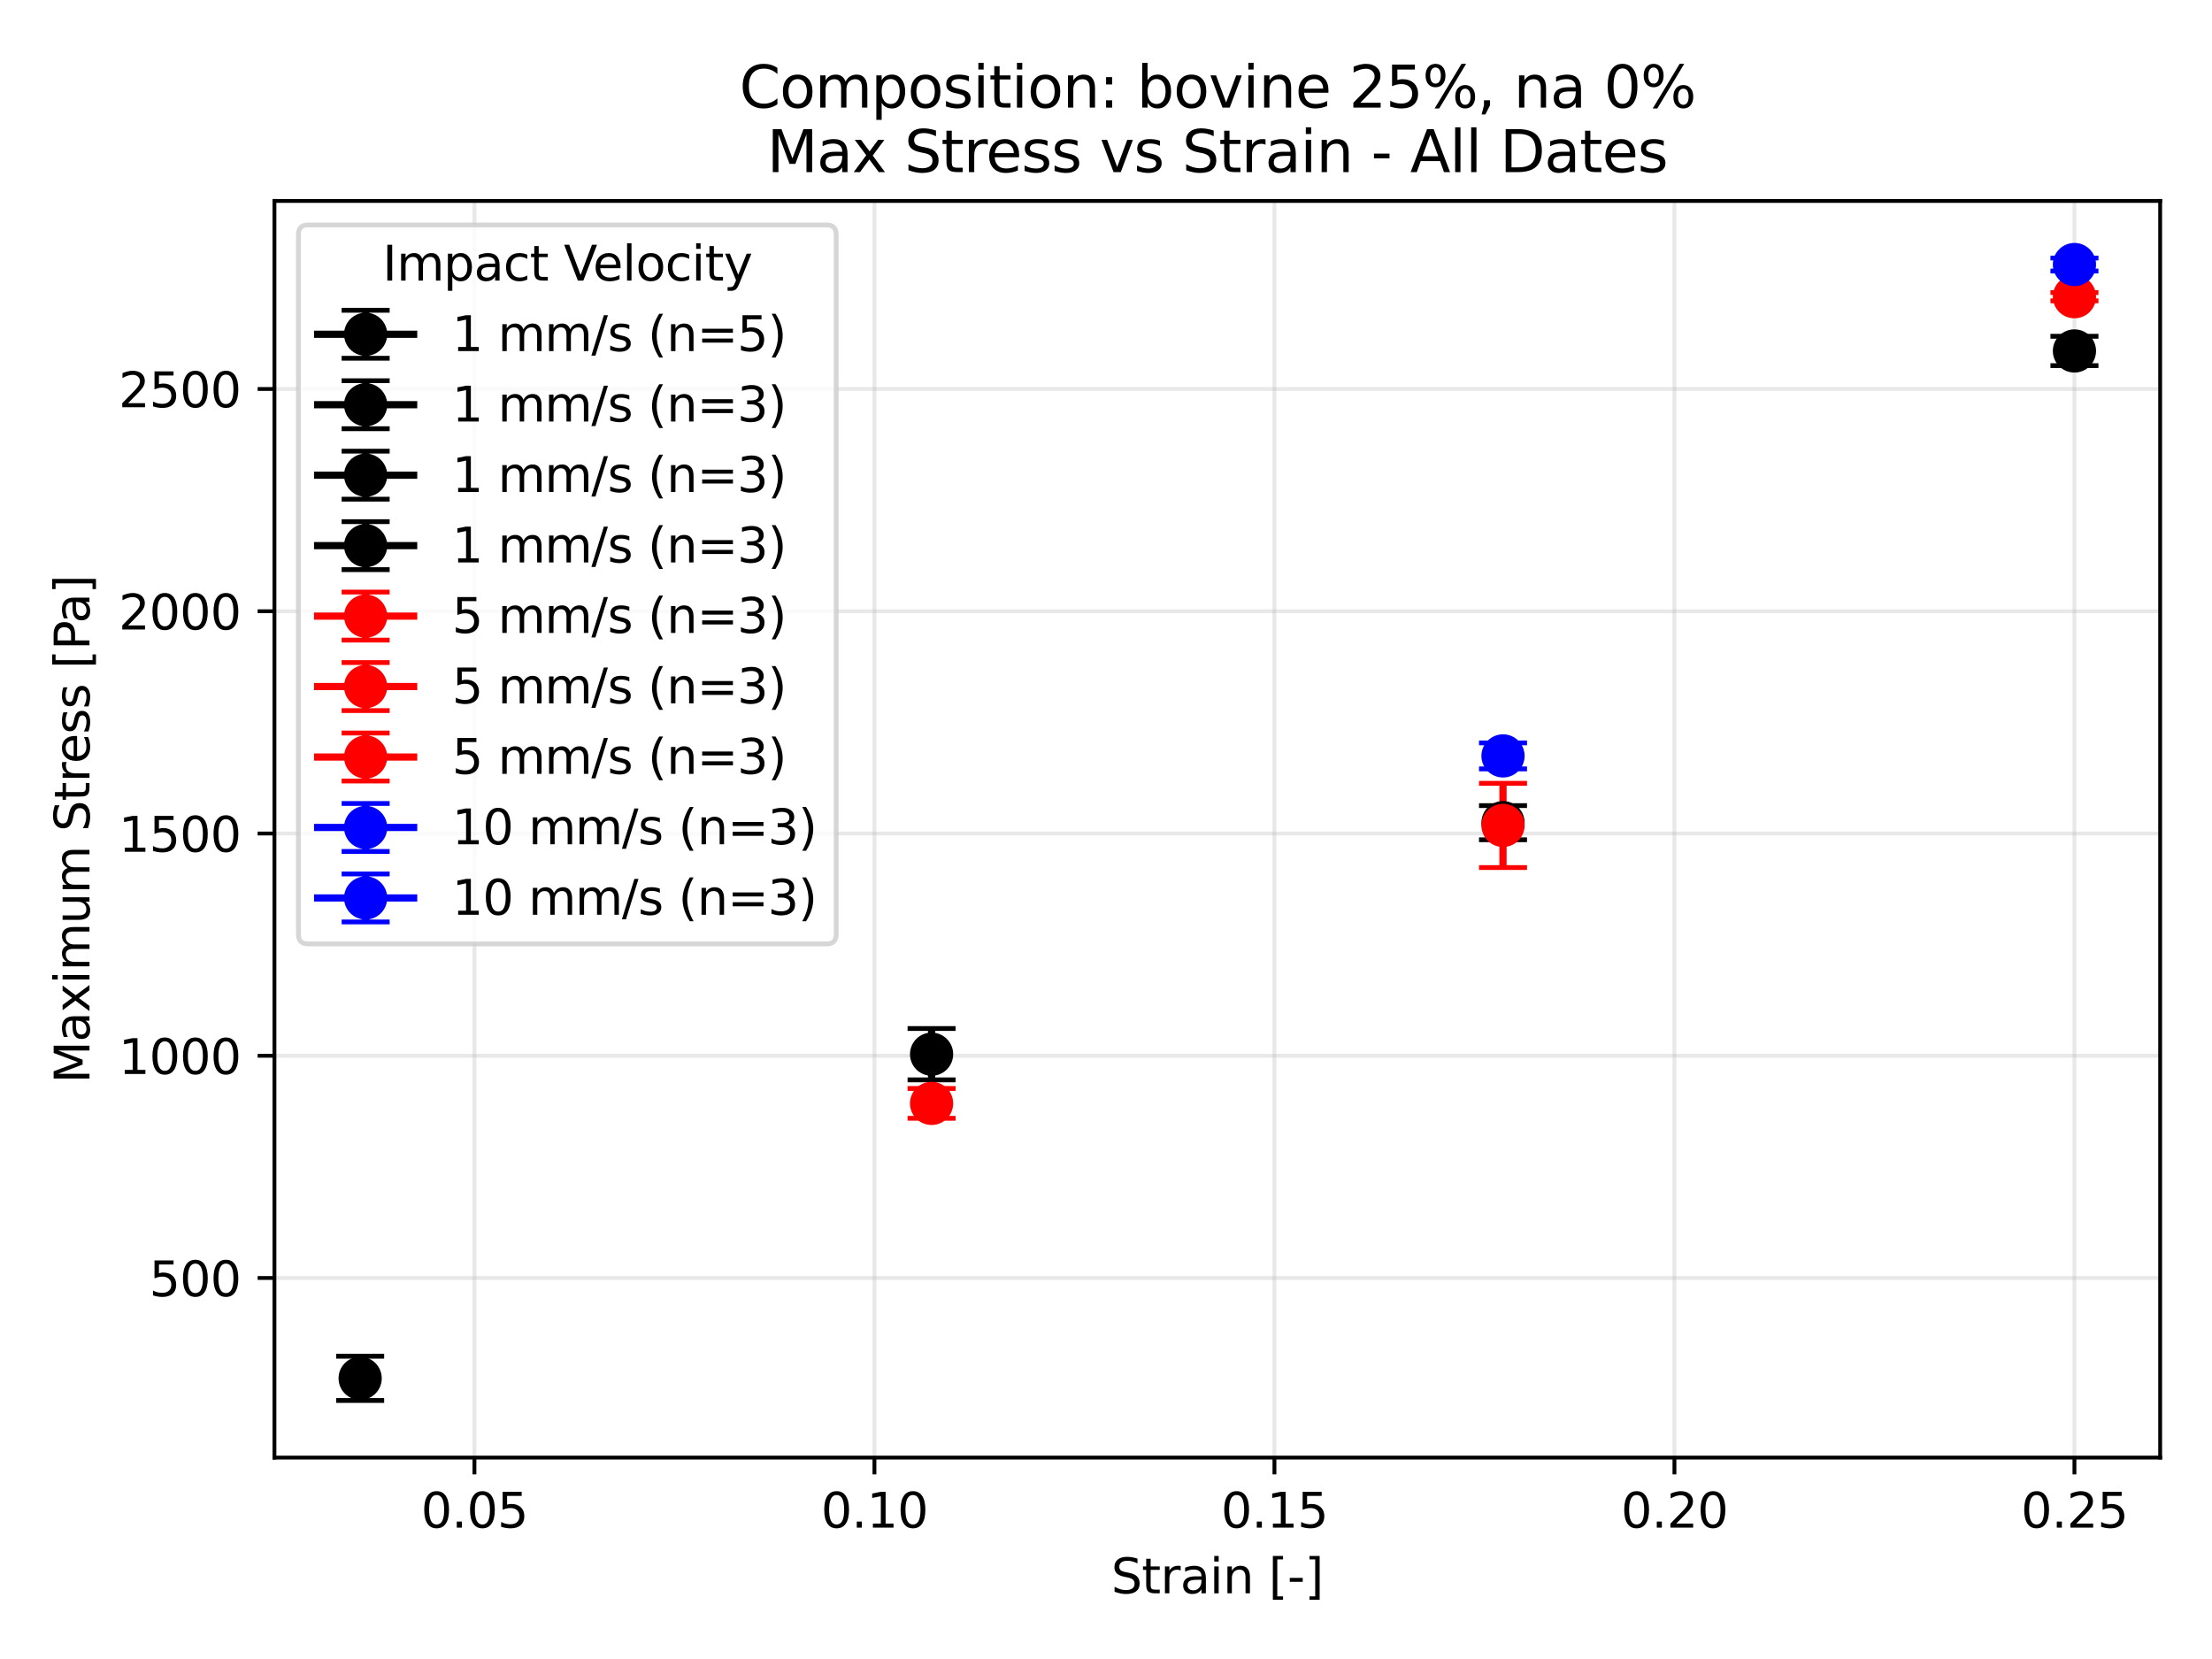 <?xml version="1.0" encoding="utf-8" standalone="no"?>
<!DOCTYPE svg PUBLIC "-//W3C//DTD SVG 1.1//EN"
  "http://www.w3.org/Graphics/SVG/1.1/DTD/svg11.dtd">
<svg xmlns:xlink="http://www.w3.org/1999/xlink" width="460.8pt" height="345.6pt" viewBox="0 0 460.8 345.6" xmlns="http://www.w3.org/2000/svg" version="1.1">
 <defs>
  <style type="text/css">*{stroke-linejoin: round; stroke-linecap: butt}</style>
 </defs>
 <g id="figure_1">
  <g id="patch_1">
   <path d="M 0 345.6 
L 460.8 345.6 
L 460.8 0 
L 0 0 
z
" style="fill: #ffffff"/>
  </g>
  <g id="axes_1">
   <g id="patch_2">
    <path d="M 57.17 303.64 
L 450 303.64 
L 450 41.856 
L 57.17 41.856 
z
" style="fill: #ffffff"/>
   </g>
   <g id="matplotlib.axis_1">
    <g id="xtick_1">
     <g id="line2d_1">
      <path d="M 98.834 303.64 
L 98.834 41.856 
" clip-path="url(#pc9c2a50f8c)" style="fill: none; stroke: #b0b0b0; stroke-opacity: 0.3; stroke-width: 0.8; stroke-linecap: square"/>
     </g>
     <g id="line2d_2">
      <defs>
       <path id="mbc9c4d88e4" d="M 0 0 
L 0 3.5 
" style="stroke: #000000; stroke-width: 0.8"/>
      </defs>
      <g>
       <use xlink:href="#mbc9c4d88e4" x="98.834" y="303.64" style="stroke: #000000; stroke-width: 0.8"/>
      </g>
     </g>
     <g id="text_1">
      <!-- 0.05 -->
      <g transform="translate(87.701 318.238) scale(0.1 -0.1)">
       <defs>
        <path id="DejaVuSans-30" d="M 2034 4250 
Q 1547 4250 1301 3770 
Q 1056 3291 1056 2328 
Q 1056 1369 1301 889 
Q 1547 409 2034 409 
Q 2525 409 2770 889 
Q 3016 1369 3016 2328 
Q 3016 3291 2770 3770 
Q 2525 4250 2034 4250 
z
M 2034 4750 
Q 2819 4750 3233 4129 
Q 3647 3509 3647 2328 
Q 3647 1150 3233 529 
Q 2819 -91 2034 -91 
Q 1250 -91 836 529 
Q 422 1150 422 2328 
Q 422 3509 836 4129 
Q 1250 4750 2034 4750 
z
" transform="scale(0.016)"/>
        <path id="DejaVuSans-2e" d="M 684 794 
L 1344 794 
L 1344 0 
L 684 0 
L 684 794 
z
" transform="scale(0.016)"/>
        <path id="DejaVuSans-35" d="M 691 4666 
L 3169 4666 
L 3169 4134 
L 1269 4134 
L 1269 2991 
Q 1406 3038 1543 3061 
Q 1681 3084 1819 3084 
Q 2600 3084 3056 2656 
Q 3513 2228 3513 1497 
Q 3513 744 3044 326 
Q 2575 -91 1722 -91 
Q 1428 -91 1123 -41 
Q 819 9 494 109 
L 494 744 
Q 775 591 1075 516 
Q 1375 441 1709 441 
Q 2250 441 2565 725 
Q 2881 1009 2881 1497 
Q 2881 1984 2565 2268 
Q 2250 2553 1709 2553 
Q 1456 2553 1204 2497 
Q 953 2441 691 2322 
L 691 4666 
z
" transform="scale(0.016)"/>
       </defs>
       <use xlink:href="#DejaVuSans-30"/>
       <use xlink:href="#DejaVuSans-2e" transform="translate(63.623 0)"/>
       <use xlink:href="#DejaVuSans-30" transform="translate(95.41 0)"/>
       <use xlink:href="#DejaVuSans-35" transform="translate(159.033 0)"/>
      </g>
     </g>
    </g>
    <g id="xtick_2">
     <g id="line2d_3">
      <path d="M 182.161 303.64 
L 182.161 41.856 
" clip-path="url(#pc9c2a50f8c)" style="fill: none; stroke: #b0b0b0; stroke-opacity: 0.3; stroke-width: 0.8; stroke-linecap: square"/>
     </g>
     <g id="line2d_4">
      <g>
       <use xlink:href="#mbc9c4d88e4" x="182.161" y="303.64" style="stroke: #000000; stroke-width: 0.8"/>
      </g>
     </g>
     <g id="text_2">
      <!-- 0.10 -->
      <g transform="translate(171.029 318.238) scale(0.1 -0.1)">
       <defs>
        <path id="DejaVuSans-31" d="M 794 531 
L 1825 531 
L 1825 4091 
L 703 3866 
L 703 4441 
L 1819 4666 
L 2450 4666 
L 2450 531 
L 3481 531 
L 3481 0 
L 794 0 
L 794 531 
z
" transform="scale(0.016)"/>
       </defs>
       <use xlink:href="#DejaVuSans-30"/>
       <use xlink:href="#DejaVuSans-2e" transform="translate(63.623 0)"/>
       <use xlink:href="#DejaVuSans-31" transform="translate(95.41 0)"/>
       <use xlink:href="#DejaVuSans-30" transform="translate(159.033 0)"/>
      </g>
     </g>
    </g>
    <g id="xtick_3">
     <g id="line2d_5">
      <path d="M 265.489 303.64 
L 265.489 41.856 
" clip-path="url(#pc9c2a50f8c)" style="fill: none; stroke: #b0b0b0; stroke-opacity: 0.3; stroke-width: 0.8; stroke-linecap: square"/>
     </g>
     <g id="line2d_6">
      <g>
       <use xlink:href="#mbc9c4d88e4" x="265.489" y="303.64" style="stroke: #000000; stroke-width: 0.8"/>
      </g>
     </g>
     <g id="text_3">
      <!-- 0.15 -->
      <g transform="translate(254.356 318.238) scale(0.1 -0.1)">
       <use xlink:href="#DejaVuSans-30"/>
       <use xlink:href="#DejaVuSans-2e" transform="translate(63.623 0)"/>
       <use xlink:href="#DejaVuSans-31" transform="translate(95.41 0)"/>
       <use xlink:href="#DejaVuSans-35" transform="translate(159.033 0)"/>
      </g>
     </g>
    </g>
    <g id="xtick_4">
     <g id="line2d_7">
      <path d="M 348.817 303.64 
L 348.817 41.856 
" clip-path="url(#pc9c2a50f8c)" style="fill: none; stroke: #b0b0b0; stroke-opacity: 0.3; stroke-width: 0.8; stroke-linecap: square"/>
     </g>
     <g id="line2d_8">
      <g>
       <use xlink:href="#mbc9c4d88e4" x="348.817" y="303.64" style="stroke: #000000; stroke-width: 0.8"/>
      </g>
     </g>
     <g id="text_4">
      <!-- 0.20 -->
      <g transform="translate(337.684 318.238) scale(0.1 -0.1)">
       <defs>
        <path id="DejaVuSans-32" d="M 1228 531 
L 3431 531 
L 3431 0 
L 469 0 
L 469 531 
Q 828 903 1448 1529 
Q 2069 2156 2228 2338 
Q 2531 2678 2651 2914 
Q 2772 3150 2772 3378 
Q 2772 3750 2511 3984 
Q 2250 4219 1831 4219 
Q 1534 4219 1204 4116 
Q 875 4013 500 3803 
L 500 4441 
Q 881 4594 1212 4672 
Q 1544 4750 1819 4750 
Q 2544 4750 2975 4387 
Q 3406 4025 3406 3419 
Q 3406 3131 3298 2873 
Q 3191 2616 2906 2266 
Q 2828 2175 2409 1742 
Q 1991 1309 1228 531 
z
" transform="scale(0.016)"/>
       </defs>
       <use xlink:href="#DejaVuSans-30"/>
       <use xlink:href="#DejaVuSans-2e" transform="translate(63.623 0)"/>
       <use xlink:href="#DejaVuSans-32" transform="translate(95.41 0)"/>
       <use xlink:href="#DejaVuSans-30" transform="translate(159.033 0)"/>
      </g>
     </g>
    </g>
    <g id="xtick_5">
     <g id="line2d_9">
      <path d="M 432.144 303.64 
L 432.144 41.856 
" clip-path="url(#pc9c2a50f8c)" style="fill: none; stroke: #b0b0b0; stroke-opacity: 0.3; stroke-width: 0.8; stroke-linecap: square"/>
     </g>
     <g id="line2d_10">
      <g>
       <use xlink:href="#mbc9c4d88e4" x="432.144" y="303.64" style="stroke: #000000; stroke-width: 0.8"/>
      </g>
     </g>
     <g id="text_5">
      <!-- 0.25 -->
      <g transform="translate(421.011 318.238) scale(0.1 -0.1)">
       <use xlink:href="#DejaVuSans-30"/>
       <use xlink:href="#DejaVuSans-2e" transform="translate(63.623 0)"/>
       <use xlink:href="#DejaVuSans-32" transform="translate(95.41 0)"/>
       <use xlink:href="#DejaVuSans-35" transform="translate(159.033 0)"/>
      </g>
     </g>
    </g>
    <g id="text_6">
     <!-- Strain [-] -->
     <g transform="translate(231.479 331.917) scale(0.1 -0.1)">
      <defs>
       <path id="DejaVuSans-53" d="M 3425 4513 
L 3425 3897 
Q 3066 4069 2747 4153 
Q 2428 4238 2131 4238 
Q 1616 4238 1336 4038 
Q 1056 3838 1056 3469 
Q 1056 3159 1242 3001 
Q 1428 2844 1947 2747 
L 2328 2669 
Q 3034 2534 3370 2195 
Q 3706 1856 3706 1288 
Q 3706 609 3251 259 
Q 2797 -91 1919 -91 
Q 1588 -91 1214 -16 
Q 841 59 441 206 
L 441 856 
Q 825 641 1194 531 
Q 1563 422 1919 422 
Q 2459 422 2753 634 
Q 3047 847 3047 1241 
Q 3047 1584 2836 1778 
Q 2625 1972 2144 2069 
L 1759 2144 
Q 1053 2284 737 2584 
Q 422 2884 422 3419 
Q 422 4038 858 4394 
Q 1294 4750 2059 4750 
Q 2388 4750 2728 4690 
Q 3069 4631 3425 4513 
z
" transform="scale(0.016)"/>
       <path id="DejaVuSans-74" d="M 1172 4494 
L 1172 3500 
L 2356 3500 
L 2356 3053 
L 1172 3053 
L 1172 1153 
Q 1172 725 1289 603 
Q 1406 481 1766 481 
L 2356 481 
L 2356 0 
L 1766 0 
Q 1100 0 847 248 
Q 594 497 594 1153 
L 594 3053 
L 172 3053 
L 172 3500 
L 594 3500 
L 594 4494 
L 1172 4494 
z
" transform="scale(0.016)"/>
       <path id="DejaVuSans-72" d="M 2631 2963 
Q 2534 3019 2420 3045 
Q 2306 3072 2169 3072 
Q 1681 3072 1420 2755 
Q 1159 2438 1159 1844 
L 1159 0 
L 581 0 
L 581 3500 
L 1159 3500 
L 1159 2956 
Q 1341 3275 1631 3429 
Q 1922 3584 2338 3584 
Q 2397 3584 2469 3576 
Q 2541 3569 2628 3553 
L 2631 2963 
z
" transform="scale(0.016)"/>
       <path id="DejaVuSans-61" d="M 2194 1759 
Q 1497 1759 1228 1600 
Q 959 1441 959 1056 
Q 959 750 1161 570 
Q 1363 391 1709 391 
Q 2188 391 2477 730 
Q 2766 1069 2766 1631 
L 2766 1759 
L 2194 1759 
z
M 3341 1997 
L 3341 0 
L 2766 0 
L 2766 531 
Q 2569 213 2275 61 
Q 1981 -91 1556 -91 
Q 1019 -91 701 211 
Q 384 513 384 1019 
Q 384 1609 779 1909 
Q 1175 2209 1959 2209 
L 2766 2209 
L 2766 2266 
Q 2766 2663 2505 2880 
Q 2244 3097 1772 3097 
Q 1472 3097 1187 3025 
Q 903 2953 641 2809 
L 641 3341 
Q 956 3463 1253 3523 
Q 1550 3584 1831 3584 
Q 2591 3584 2966 3190 
Q 3341 2797 3341 1997 
z
" transform="scale(0.016)"/>
       <path id="DejaVuSans-69" d="M 603 3500 
L 1178 3500 
L 1178 0 
L 603 0 
L 603 3500 
z
M 603 4863 
L 1178 4863 
L 1178 4134 
L 603 4134 
L 603 4863 
z
" transform="scale(0.016)"/>
       <path id="DejaVuSans-6e" d="M 3513 2113 
L 3513 0 
L 2938 0 
L 2938 2094 
Q 2938 2591 2744 2837 
Q 2550 3084 2163 3084 
Q 1697 3084 1428 2787 
Q 1159 2491 1159 1978 
L 1159 0 
L 581 0 
L 581 3500 
L 1159 3500 
L 1159 2956 
Q 1366 3272 1645 3428 
Q 1925 3584 2291 3584 
Q 2894 3584 3203 3211 
Q 3513 2838 3513 2113 
z
" transform="scale(0.016)"/>
       <path id="DejaVuSans-20" transform="scale(0.016)"/>
       <path id="DejaVuSans-5b" d="M 550 4863 
L 1875 4863 
L 1875 4416 
L 1125 4416 
L 1125 -397 
L 1875 -397 
L 1875 -844 
L 550 -844 
L 550 4863 
z
" transform="scale(0.016)"/>
       <path id="DejaVuSans-2d" d="M 313 2009 
L 1997 2009 
L 1997 1497 
L 313 1497 
L 313 2009 
z
" transform="scale(0.016)"/>
       <path id="DejaVuSans-5d" d="M 1947 4863 
L 1947 -844 
L 622 -844 
L 622 -397 
L 1369 -397 
L 1369 4416 
L 622 4416 
L 622 4863 
L 1947 4863 
z
" transform="scale(0.016)"/>
      </defs>
      <use xlink:href="#DejaVuSans-53"/>
      <use xlink:href="#DejaVuSans-74" transform="translate(63.477 0)"/>
      <use xlink:href="#DejaVuSans-72" transform="translate(102.686 0)"/>
      <use xlink:href="#DejaVuSans-61" transform="translate(143.799 0)"/>
      <use xlink:href="#DejaVuSans-69" transform="translate(205.078 0)"/>
      <use xlink:href="#DejaVuSans-6e" transform="translate(232.861 0)"/>
      <use xlink:href="#DejaVuSans-20" transform="translate(296.24 0)"/>
      <use xlink:href="#DejaVuSans-5b" transform="translate(328.027 0)"/>
      <use xlink:href="#DejaVuSans-2d" transform="translate(367.041 0)"/>
      <use xlink:href="#DejaVuSans-5d" transform="translate(403.125 0)"/>
     </g>
    </g>
   </g>
   <g id="matplotlib.axis_2">
    <g id="ytick_1">
     <g id="line2d_11">
      <path d="M 57.17 266.231 
L 450 266.231 
" clip-path="url(#pc9c2a50f8c)" style="fill: none; stroke: #b0b0b0; stroke-opacity: 0.3; stroke-width: 0.8; stroke-linecap: square"/>
     </g>
     <g id="line2d_12">
      <defs>
       <path id="m8298425686" d="M 0 0 
L -3.5 0 
" style="stroke: #000000; stroke-width: 0.8"/>
      </defs>
      <g>
       <use xlink:href="#m8298425686" x="57.17" y="266.231" style="stroke: #000000; stroke-width: 0.8"/>
      </g>
     </g>
     <g id="text_7">
      <!-- 500 -->
      <g transform="translate(31.082 270.03) scale(0.1 -0.1)">
       <use xlink:href="#DejaVuSans-35"/>
       <use xlink:href="#DejaVuSans-30" transform="translate(63.623 0)"/>
       <use xlink:href="#DejaVuSans-30" transform="translate(127.246 0)"/>
      </g>
     </g>
    </g>
    <g id="ytick_2">
     <g id="line2d_13">
      <path d="M 57.17 219.932 
L 450 219.932 
" clip-path="url(#pc9c2a50f8c)" style="fill: none; stroke: #b0b0b0; stroke-opacity: 0.3; stroke-width: 0.8; stroke-linecap: square"/>
     </g>
     <g id="line2d_14">
      <g>
       <use xlink:href="#m8298425686" x="57.17" y="219.932" style="stroke: #000000; stroke-width: 0.8"/>
      </g>
     </g>
     <g id="text_8">
      <!-- 1000 -->
      <g transform="translate(24.72 223.731) scale(0.1 -0.1)">
       <use xlink:href="#DejaVuSans-31"/>
       <use xlink:href="#DejaVuSans-30" transform="translate(63.623 0)"/>
       <use xlink:href="#DejaVuSans-30" transform="translate(127.246 0)"/>
       <use xlink:href="#DejaVuSans-30" transform="translate(190.869 0)"/>
      </g>
     </g>
    </g>
    <g id="ytick_3">
     <g id="line2d_15">
      <path d="M 57.17 173.633 
L 450 173.633 
" clip-path="url(#pc9c2a50f8c)" style="fill: none; stroke: #b0b0b0; stroke-opacity: 0.3; stroke-width: 0.8; stroke-linecap: square"/>
     </g>
     <g id="line2d_16">
      <g>
       <use xlink:href="#m8298425686" x="57.17" y="173.633" style="stroke: #000000; stroke-width: 0.8"/>
      </g>
     </g>
     <g id="text_9">
      <!-- 1500 -->
      <g transform="translate(24.72 177.433) scale(0.1 -0.1)">
       <use xlink:href="#DejaVuSans-31"/>
       <use xlink:href="#DejaVuSans-35" transform="translate(63.623 0)"/>
       <use xlink:href="#DejaVuSans-30" transform="translate(127.246 0)"/>
       <use xlink:href="#DejaVuSans-30" transform="translate(190.869 0)"/>
      </g>
     </g>
    </g>
    <g id="ytick_4">
     <g id="line2d_17">
      <path d="M 57.17 127.335 
L 450 127.335 
" clip-path="url(#pc9c2a50f8c)" style="fill: none; stroke: #b0b0b0; stroke-opacity: 0.3; stroke-width: 0.8; stroke-linecap: square"/>
     </g>
     <g id="line2d_18">
      <g>
       <use xlink:href="#m8298425686" x="57.17" y="127.335" style="stroke: #000000; stroke-width: 0.8"/>
      </g>
     </g>
     <g id="text_10">
      <!-- 2000 -->
      <g transform="translate(24.72 131.134) scale(0.1 -0.1)">
       <use xlink:href="#DejaVuSans-32"/>
       <use xlink:href="#DejaVuSans-30" transform="translate(63.623 0)"/>
       <use xlink:href="#DejaVuSans-30" transform="translate(127.246 0)"/>
       <use xlink:href="#DejaVuSans-30" transform="translate(190.869 0)"/>
      </g>
     </g>
    </g>
    <g id="ytick_5">
     <g id="line2d_19">
      <path d="M 57.17 81.036 
L 450 81.036 
" clip-path="url(#pc9c2a50f8c)" style="fill: none; stroke: #b0b0b0; stroke-opacity: 0.3; stroke-width: 0.8; stroke-linecap: square"/>
     </g>
     <g id="line2d_20">
      <g>
       <use xlink:href="#m8298425686" x="57.17" y="81.036" style="stroke: #000000; stroke-width: 0.8"/>
      </g>
     </g>
     <g id="text_11">
      <!-- 2500 -->
      <g transform="translate(24.72 84.835) scale(0.1 -0.1)">
       <use xlink:href="#DejaVuSans-32"/>
       <use xlink:href="#DejaVuSans-35" transform="translate(63.623 0)"/>
       <use xlink:href="#DejaVuSans-30" transform="translate(127.246 0)"/>
       <use xlink:href="#DejaVuSans-30" transform="translate(190.869 0)"/>
      </g>
     </g>
    </g>
    <g id="text_12">
     <!-- Maximum Stress [Pa] -->
     <g transform="translate(18.64 225.681) rotate(-90) scale(0.1 -0.1)">
      <defs>
       <path id="DejaVuSans-4d" d="M 628 4666 
L 1569 4666 
L 2759 1491 
L 3956 4666 
L 4897 4666 
L 4897 0 
L 4281 0 
L 4281 4097 
L 3078 897 
L 2444 897 
L 1241 4097 
L 1241 0 
L 628 0 
L 628 4666 
z
" transform="scale(0.016)"/>
       <path id="DejaVuSans-78" d="M 3513 3500 
L 2247 1797 
L 3578 0 
L 2900 0 
L 1881 1375 
L 863 0 
L 184 0 
L 1544 1831 
L 300 3500 
L 978 3500 
L 1906 2253 
L 2834 3500 
L 3513 3500 
z
" transform="scale(0.016)"/>
       <path id="DejaVuSans-6d" d="M 3328 2828 
Q 3544 3216 3844 3400 
Q 4144 3584 4550 3584 
Q 5097 3584 5394 3201 
Q 5691 2819 5691 2113 
L 5691 0 
L 5113 0 
L 5113 2094 
Q 5113 2597 4934 2840 
Q 4756 3084 4391 3084 
Q 3944 3084 3684 2787 
Q 3425 2491 3425 1978 
L 3425 0 
L 2847 0 
L 2847 2094 
Q 2847 2600 2669 2842 
Q 2491 3084 2119 3084 
Q 1678 3084 1418 2786 
Q 1159 2488 1159 1978 
L 1159 0 
L 581 0 
L 581 3500 
L 1159 3500 
L 1159 2956 
Q 1356 3278 1631 3431 
Q 1906 3584 2284 3584 
Q 2666 3584 2933 3390 
Q 3200 3197 3328 2828 
z
" transform="scale(0.016)"/>
       <path id="DejaVuSans-75" d="M 544 1381 
L 544 3500 
L 1119 3500 
L 1119 1403 
Q 1119 906 1312 657 
Q 1506 409 1894 409 
Q 2359 409 2629 706 
Q 2900 1003 2900 1516 
L 2900 3500 
L 3475 3500 
L 3475 0 
L 2900 0 
L 2900 538 
Q 2691 219 2414 64 
Q 2138 -91 1772 -91 
Q 1169 -91 856 284 
Q 544 659 544 1381 
z
M 1991 3584 
L 1991 3584 
z
" transform="scale(0.016)"/>
       <path id="DejaVuSans-65" d="M 3597 1894 
L 3597 1613 
L 953 1613 
Q 991 1019 1311 708 
Q 1631 397 2203 397 
Q 2534 397 2845 478 
Q 3156 559 3463 722 
L 3463 178 
Q 3153 47 2828 -22 
Q 2503 -91 2169 -91 
Q 1331 -91 842 396 
Q 353 884 353 1716 
Q 353 2575 817 3079 
Q 1281 3584 2069 3584 
Q 2775 3584 3186 3129 
Q 3597 2675 3597 1894 
z
M 3022 2063 
Q 3016 2534 2758 2815 
Q 2500 3097 2075 3097 
Q 1594 3097 1305 2825 
Q 1016 2553 972 2059 
L 3022 2063 
z
" transform="scale(0.016)"/>
       <path id="DejaVuSans-73" d="M 2834 3397 
L 2834 2853 
Q 2591 2978 2328 3040 
Q 2066 3103 1784 3103 
Q 1356 3103 1142 2972 
Q 928 2841 928 2578 
Q 928 2378 1081 2264 
Q 1234 2150 1697 2047 
L 1894 2003 
Q 2506 1872 2764 1633 
Q 3022 1394 3022 966 
Q 3022 478 2636 193 
Q 2250 -91 1575 -91 
Q 1294 -91 989 -36 
Q 684 19 347 128 
L 347 722 
Q 666 556 975 473 
Q 1284 391 1588 391 
Q 1994 391 2212 530 
Q 2431 669 2431 922 
Q 2431 1156 2273 1281 
Q 2116 1406 1581 1522 
L 1381 1569 
Q 847 1681 609 1914 
Q 372 2147 372 2553 
Q 372 3047 722 3315 
Q 1072 3584 1716 3584 
Q 2034 3584 2315 3537 
Q 2597 3491 2834 3397 
z
" transform="scale(0.016)"/>
       <path id="DejaVuSans-50" d="M 1259 4147 
L 1259 2394 
L 2053 2394 
Q 2494 2394 2734 2622 
Q 2975 2850 2975 3272 
Q 2975 3691 2734 3919 
Q 2494 4147 2053 4147 
L 1259 4147 
z
M 628 4666 
L 2053 4666 
Q 2838 4666 3239 4311 
Q 3641 3956 3641 3272 
Q 3641 2581 3239 2228 
Q 2838 1875 2053 1875 
L 1259 1875 
L 1259 0 
L 628 0 
L 628 4666 
z
" transform="scale(0.016)"/>
      </defs>
      <use xlink:href="#DejaVuSans-4d"/>
      <use xlink:href="#DejaVuSans-61" transform="translate(86.279 0)"/>
      <use xlink:href="#DejaVuSans-78" transform="translate(147.559 0)"/>
      <use xlink:href="#DejaVuSans-69" transform="translate(206.738 0)"/>
      <use xlink:href="#DejaVuSans-6d" transform="translate(234.521 0)"/>
      <use xlink:href="#DejaVuSans-75" transform="translate(331.934 0)"/>
      <use xlink:href="#DejaVuSans-6d" transform="translate(395.312 0)"/>
      <use xlink:href="#DejaVuSans-20" transform="translate(492.725 0)"/>
      <use xlink:href="#DejaVuSans-53" transform="translate(524.512 0)"/>
      <use xlink:href="#DejaVuSans-74" transform="translate(587.988 0)"/>
      <use xlink:href="#DejaVuSans-72" transform="translate(627.197 0)"/>
      <use xlink:href="#DejaVuSans-65" transform="translate(666.061 0)"/>
      <use xlink:href="#DejaVuSans-73" transform="translate(727.584 0)"/>
      <use xlink:href="#DejaVuSans-73" transform="translate(779.684 0)"/>
      <use xlink:href="#DejaVuSans-20" transform="translate(831.783 0)"/>
      <use xlink:href="#DejaVuSans-5b" transform="translate(863.57 0)"/>
      <use xlink:href="#DejaVuSans-50" transform="translate(902.584 0)"/>
      <use xlink:href="#DejaVuSans-61" transform="translate(958.387 0)"/>
      <use xlink:href="#DejaVuSans-5d" transform="translate(1019.666 0)"/>
     </g>
    </g>
   </g>
   <g id="LineCollection_1">
    <path d="M 75.026 291.741 
L 75.026 282.525 
" clip-path="url(#pc9c2a50f8c)" style="fill: none; stroke: #000000; stroke-width: 1.5"/>
   </g>
   <g id="line2d_21">
    <defs>
     <path id="m54b72c2e86" d="M 5 0 
L -5 -0 
" style="stroke: #000000"/>
    </defs>
    <g clip-path="url(#pc9c2a50f8c)">
     <use xlink:href="#m54b72c2e86" x="75.026" y="291.741" style="stroke: #000000"/>
    </g>
   </g>
   <g id="line2d_22">
    <g clip-path="url(#pc9c2a50f8c)">
     <use xlink:href="#m54b72c2e86" x="75.026" y="282.525" style="stroke: #000000"/>
    </g>
   </g>
   <g id="LineCollection_2">
    <path d="M 194.065 224.956 
L 194.065 214.256 
" clip-path="url(#pc9c2a50f8c)" style="fill: none; stroke: #000000; stroke-width: 1.5"/>
   </g>
   <g id="line2d_23">
    <g clip-path="url(#pc9c2a50f8c)">
     <use xlink:href="#m54b72c2e86" x="194.065" y="224.956" style="stroke: #000000"/>
    </g>
   </g>
   <g id="line2d_24">
    <g clip-path="url(#pc9c2a50f8c)">
     <use xlink:href="#m54b72c2e86" x="194.065" y="214.256" style="stroke: #000000"/>
    </g>
   </g>
   <g id="LineCollection_3">
    <path d="M 313.105 174.934 
L 313.105 167.821 
" clip-path="url(#pc9c2a50f8c)" style="fill: none; stroke: #000000; stroke-width: 1.5"/>
   </g>
   <g id="line2d_25">
    <g clip-path="url(#pc9c2a50f8c)">
     <use xlink:href="#m54b72c2e86" x="313.105" y="174.934" style="stroke: #000000"/>
    </g>
   </g>
   <g id="line2d_26">
    <g clip-path="url(#pc9c2a50f8c)">
     <use xlink:href="#m54b72c2e86" x="313.105" y="167.821" style="stroke: #000000"/>
    </g>
   </g>
   <g id="LineCollection_4">
    <path d="M 432.144 76.17 
L 432.144 70.055 
" clip-path="url(#pc9c2a50f8c)" style="fill: none; stroke: #000000; stroke-width: 1.5"/>
   </g>
   <g id="line2d_27">
    <g clip-path="url(#pc9c2a50f8c)">
     <use xlink:href="#m54b72c2e86" x="432.144" y="76.17" style="stroke: #000000"/>
    </g>
   </g>
   <g id="line2d_28">
    <g clip-path="url(#pc9c2a50f8c)">
     <use xlink:href="#m54b72c2e86" x="432.144" y="70.055" style="stroke: #000000"/>
    </g>
   </g>
   <g id="LineCollection_5">
    <path d="M 194.065 232.966 
L 194.065 226.752 
" clip-path="url(#pc9c2a50f8c)" style="fill: none; stroke: #ff0000; stroke-width: 1.5"/>
   </g>
   <g id="line2d_29">
    <defs>
     <path id="mf1d1006cb4" d="M 5 0 
L -5 -0 
" style="stroke: #ff0000"/>
    </defs>
    <g clip-path="url(#pc9c2a50f8c)">
     <use xlink:href="#mf1d1006cb4" x="194.065" y="232.966" style="fill: #ff0000; stroke: #ff0000"/>
    </g>
   </g>
   <g id="line2d_30">
    <g clip-path="url(#pc9c2a50f8c)">
     <use xlink:href="#mf1d1006cb4" x="194.065" y="226.752" style="fill: #ff0000; stroke: #ff0000"/>
    </g>
   </g>
   <g id="LineCollection_6">
    <path d="M 313.105 180.724 
L 313.105 163.175 
" clip-path="url(#pc9c2a50f8c)" style="fill: none; stroke: #ff0000; stroke-width: 1.5"/>
   </g>
   <g id="line2d_31">
    <g clip-path="url(#pc9c2a50f8c)">
     <use xlink:href="#mf1d1006cb4" x="313.105" y="180.724" style="fill: #ff0000; stroke: #ff0000"/>
    </g>
   </g>
   <g id="line2d_32">
    <g clip-path="url(#pc9c2a50f8c)">
     <use xlink:href="#mf1d1006cb4" x="313.105" y="163.175" style="fill: #ff0000; stroke: #ff0000"/>
    </g>
   </g>
   <g id="LineCollection_7">
    <path d="M 432.144 62.679 
L 432.144 60.942 
" clip-path="url(#pc9c2a50f8c)" style="fill: none; stroke: #ff0000; stroke-width: 1.5"/>
   </g>
   <g id="line2d_33">
    <g clip-path="url(#pc9c2a50f8c)">
     <use xlink:href="#mf1d1006cb4" x="432.144" y="62.679" style="fill: #ff0000; stroke: #ff0000"/>
    </g>
   </g>
   <g id="line2d_34">
    <g clip-path="url(#pc9c2a50f8c)">
     <use xlink:href="#mf1d1006cb4" x="432.144" y="60.942" style="fill: #ff0000; stroke: #ff0000"/>
    </g>
   </g>
   <g id="LineCollection_8">
    <path d="M 313.105 160.175 
L 313.105 154.764 
" clip-path="url(#pc9c2a50f8c)" style="fill: none; stroke: #0000ff; stroke-width: 1.5"/>
   </g>
   <g id="line2d_35">
    <defs>
     <path id="mecfb07e72f" d="M 5 0 
L -5 -0 
" style="stroke: #0000ff"/>
    </defs>
    <g clip-path="url(#pc9c2a50f8c)">
     <use xlink:href="#mecfb07e72f" x="313.105" y="160.175" style="fill: #0000ff; stroke: #0000ff"/>
    </g>
   </g>
   <g id="line2d_36">
    <g clip-path="url(#pc9c2a50f8c)">
     <use xlink:href="#mecfb07e72f" x="313.105" y="154.764" style="fill: #0000ff; stroke: #0000ff"/>
    </g>
   </g>
   <g id="LineCollection_9">
    <path d="M 432.144 56.458 
L 432.144 53.755 
" clip-path="url(#pc9c2a50f8c)" style="fill: none; stroke: #0000ff; stroke-width: 1.5"/>
   </g>
   <g id="line2d_37">
    <g clip-path="url(#pc9c2a50f8c)">
     <use xlink:href="#mecfb07e72f" x="432.144" y="56.458" style="fill: #0000ff; stroke: #0000ff"/>
    </g>
   </g>
   <g id="line2d_38">
    <g clip-path="url(#pc9c2a50f8c)">
     <use xlink:href="#mecfb07e72f" x="432.144" y="53.755" style="fill: #0000ff; stroke: #0000ff"/>
    </g>
   </g>
   <g id="line2d_39">
    <path d="M 75.026 287.133 
" clip-path="url(#pc9c2a50f8c)" style="fill: none; stroke: #000000; stroke-width: 1.5; stroke-linecap: square"/>
    <defs>
     <path id="ma50ac23dc3" d="M 0 4 
C 1.061 4 2.078 3.579 2.828 2.828 
C 3.579 2.078 4 1.061 4 0 
C 4 -1.061 3.579 -2.078 2.828 -2.828 
C 2.078 -3.579 1.061 -4 0 -4 
C -1.061 -4 -2.078 -3.579 -2.828 -2.828 
C -3.579 -2.078 -4 -1.061 -4 0 
C -4 1.061 -3.579 2.078 -2.828 2.828 
C -2.078 3.579 -1.061 4 0 4 
z
" style="stroke: #000000"/>
    </defs>
    <g clip-path="url(#pc9c2a50f8c)">
     <use xlink:href="#ma50ac23dc3" x="75.026" y="287.133" style="stroke: #000000"/>
    </g>
   </g>
   <g id="line2d_40">
    <path d="M 194.065 219.606 
" clip-path="url(#pc9c2a50f8c)" style="fill: none; stroke: #000000; stroke-width: 1.5; stroke-linecap: square"/>
    <g clip-path="url(#pc9c2a50f8c)">
     <use xlink:href="#ma50ac23dc3" x="194.065" y="219.606" style="stroke: #000000"/>
    </g>
   </g>
   <g id="line2d_41">
    <path d="M 313.105 171.378 
" clip-path="url(#pc9c2a50f8c)" style="fill: none; stroke: #000000; stroke-width: 1.5; stroke-linecap: square"/>
    <g clip-path="url(#pc9c2a50f8c)">
     <use xlink:href="#ma50ac23dc3" x="313.105" y="171.378" style="stroke: #000000"/>
    </g>
   </g>
   <g id="line2d_42">
    <path d="M 432.144 73.112 
" clip-path="url(#pc9c2a50f8c)" style="fill: none; stroke: #000000; stroke-width: 1.5; stroke-linecap: square"/>
    <g clip-path="url(#pc9c2a50f8c)">
     <use xlink:href="#ma50ac23dc3" x="432.144" y="73.112" style="stroke: #000000"/>
    </g>
   </g>
   <g id="line2d_43">
    <path d="M 194.065 229.859 
" clip-path="url(#pc9c2a50f8c)" style="fill: none; stroke: #ff0000; stroke-width: 1.5; stroke-linecap: square"/>
    <defs>
     <path id="med7912b6d3" d="M 0 4 
C 1.061 4 2.078 3.579 2.828 2.828 
C 3.579 2.078 4 1.061 4 0 
C 4 -1.061 3.579 -2.078 2.828 -2.828 
C 2.078 -3.579 1.061 -4 0 -4 
C -1.061 -4 -2.078 -3.579 -2.828 -2.828 
C -3.579 -2.078 -4 -1.061 -4 0 
C -4 1.061 -3.579 2.078 -2.828 2.828 
C -2.078 3.579 -1.061 4 0 4 
z
" style="stroke: #ff0000"/>
    </defs>
    <g clip-path="url(#pc9c2a50f8c)">
     <use xlink:href="#med7912b6d3" x="194.065" y="229.859" style="fill: #ff0000; stroke: #ff0000"/>
    </g>
   </g>
   <g id="line2d_44">
    <path d="M 313.105 171.95 
" clip-path="url(#pc9c2a50f8c)" style="fill: none; stroke: #ff0000; stroke-width: 1.5; stroke-linecap: square"/>
    <g clip-path="url(#pc9c2a50f8c)">
     <use xlink:href="#med7912b6d3" x="313.105" y="171.95" style="fill: #ff0000; stroke: #ff0000"/>
    </g>
   </g>
   <g id="line2d_45">
    <path d="M 432.144 61.811 
" clip-path="url(#pc9c2a50f8c)" style="fill: none; stroke: #ff0000; stroke-width: 1.5; stroke-linecap: square"/>
    <g clip-path="url(#pc9c2a50f8c)">
     <use xlink:href="#med7912b6d3" x="432.144" y="61.811" style="fill: #ff0000; stroke: #ff0000"/>
    </g>
   </g>
   <g id="line2d_46">
    <path d="M 313.105 157.469 
" clip-path="url(#pc9c2a50f8c)" style="fill: none; stroke: #0000ff; stroke-width: 1.5; stroke-linecap: square"/>
    <defs>
     <path id="m02ef3997b7" d="M 0 4 
C 1.061 4 2.078 3.579 2.828 2.828 
C 3.579 2.078 4 1.061 4 0 
C 4 -1.061 3.579 -2.078 2.828 -2.828 
C 2.078 -3.579 1.061 -4 0 -4 
C -1.061 -4 -2.078 -3.579 -2.828 -2.828 
C -3.579 -2.078 -4 -1.061 -4 0 
C -4 1.061 -3.579 2.078 -2.828 2.828 
C -2.078 3.579 -1.061 4 0 4 
z
" style="stroke: #0000ff"/>
    </defs>
    <g clip-path="url(#pc9c2a50f8c)">
     <use xlink:href="#m02ef3997b7" x="313.105" y="157.469" style="fill: #0000ff; stroke: #0000ff"/>
    </g>
   </g>
   <g id="line2d_47">
    <path d="M 432.144 55.107 
" clip-path="url(#pc9c2a50f8c)" style="fill: none; stroke: #0000ff; stroke-width: 1.5; stroke-linecap: square"/>
    <g clip-path="url(#pc9c2a50f8c)">
     <use xlink:href="#m02ef3997b7" x="432.144" y="55.107" style="fill: #0000ff; stroke: #0000ff"/>
    </g>
   </g>
   <g id="patch_3">
    <path d="M 57.17 303.64 
L 57.17 41.856 
" style="fill: none; stroke: #000000; stroke-width: 0.8; stroke-linejoin: miter; stroke-linecap: square"/>
   </g>
   <g id="patch_4">
    <path d="M 450 303.64 
L 450 41.856 
" style="fill: none; stroke: #000000; stroke-width: 0.8; stroke-linejoin: miter; stroke-linecap: square"/>
   </g>
   <g id="patch_5">
    <path d="M 57.17 303.64 
L 450 303.64 
" style="fill: none; stroke: #000000; stroke-width: 0.8; stroke-linejoin: miter; stroke-linecap: square"/>
   </g>
   <g id="patch_6">
    <path d="M 57.17 41.856 
L 450 41.856 
" style="fill: none; stroke: #000000; stroke-width: 0.8; stroke-linejoin: miter; stroke-linecap: square"/>
   </g>
   <g id="text_13">
    <!-- Composition: bovine 25%, na 0% -->
    <g transform="translate(154.032 22.419) scale(0.12 -0.12)">
     <defs>
      <path id="DejaVuSans-43" d="M 4122 4306 
L 4122 3641 
Q 3803 3938 3442 4084 
Q 3081 4231 2675 4231 
Q 1875 4231 1450 3742 
Q 1025 3253 1025 2328 
Q 1025 1406 1450 917 
Q 1875 428 2675 428 
Q 3081 428 3442 575 
Q 3803 722 4122 1019 
L 4122 359 
Q 3791 134 3420 21 
Q 3050 -91 2638 -91 
Q 1578 -91 968 557 
Q 359 1206 359 2328 
Q 359 3453 968 4101 
Q 1578 4750 2638 4750 
Q 3056 4750 3426 4639 
Q 3797 4528 4122 4306 
z
" transform="scale(0.016)"/>
      <path id="DejaVuSans-6f" d="M 1959 3097 
Q 1497 3097 1228 2736 
Q 959 2375 959 1747 
Q 959 1119 1226 758 
Q 1494 397 1959 397 
Q 2419 397 2687 759 
Q 2956 1122 2956 1747 
Q 2956 2369 2687 2733 
Q 2419 3097 1959 3097 
z
M 1959 3584 
Q 2709 3584 3137 3096 
Q 3566 2609 3566 1747 
Q 3566 888 3137 398 
Q 2709 -91 1959 -91 
Q 1206 -91 779 398 
Q 353 888 353 1747 
Q 353 2609 779 3096 
Q 1206 3584 1959 3584 
z
" transform="scale(0.016)"/>
      <path id="DejaVuSans-70" d="M 1159 525 
L 1159 -1331 
L 581 -1331 
L 581 3500 
L 1159 3500 
L 1159 2969 
Q 1341 3281 1617 3432 
Q 1894 3584 2278 3584 
Q 2916 3584 3314 3078 
Q 3713 2572 3713 1747 
Q 3713 922 3314 415 
Q 2916 -91 2278 -91 
Q 1894 -91 1617 61 
Q 1341 213 1159 525 
z
M 3116 1747 
Q 3116 2381 2855 2742 
Q 2594 3103 2138 3103 
Q 1681 3103 1420 2742 
Q 1159 2381 1159 1747 
Q 1159 1113 1420 752 
Q 1681 391 2138 391 
Q 2594 391 2855 752 
Q 3116 1113 3116 1747 
z
" transform="scale(0.016)"/>
      <path id="DejaVuSans-3a" d="M 750 794 
L 1409 794 
L 1409 0 
L 750 0 
L 750 794 
z
M 750 3309 
L 1409 3309 
L 1409 2516 
L 750 2516 
L 750 3309 
z
" transform="scale(0.016)"/>
      <path id="DejaVuSans-62" d="M 3116 1747 
Q 3116 2381 2855 2742 
Q 2594 3103 2138 3103 
Q 1681 3103 1420 2742 
Q 1159 2381 1159 1747 
Q 1159 1113 1420 752 
Q 1681 391 2138 391 
Q 2594 391 2855 752 
Q 3116 1113 3116 1747 
z
M 1159 2969 
Q 1341 3281 1617 3432 
Q 1894 3584 2278 3584 
Q 2916 3584 3314 3078 
Q 3713 2572 3713 1747 
Q 3713 922 3314 415 
Q 2916 -91 2278 -91 
Q 1894 -91 1617 61 
Q 1341 213 1159 525 
L 1159 0 
L 581 0 
L 581 4863 
L 1159 4863 
L 1159 2969 
z
" transform="scale(0.016)"/>
      <path id="DejaVuSans-76" d="M 191 3500 
L 800 3500 
L 1894 563 
L 2988 3500 
L 3597 3500 
L 2284 0 
L 1503 0 
L 191 3500 
z
" transform="scale(0.016)"/>
      <path id="DejaVuSans-25" d="M 4653 2053 
Q 4381 2053 4226 1822 
Q 4072 1591 4072 1178 
Q 4072 772 4226 539 
Q 4381 306 4653 306 
Q 4919 306 5073 539 
Q 5228 772 5228 1178 
Q 5228 1588 5073 1820 
Q 4919 2053 4653 2053 
z
M 4653 2450 
Q 5147 2450 5437 2106 
Q 5728 1763 5728 1178 
Q 5728 594 5436 251 
Q 5144 -91 4653 -91 
Q 4153 -91 3862 251 
Q 3572 594 3572 1178 
Q 3572 1766 3864 2108 
Q 4156 2450 4653 2450 
z
M 1428 4353 
Q 1159 4353 1004 4120 
Q 850 3888 850 3481 
Q 850 3069 1003 2837 
Q 1156 2606 1428 2606 
Q 1700 2606 1854 2837 
Q 2009 3069 2009 3481 
Q 2009 3884 1853 4118 
Q 1697 4353 1428 4353 
z
M 4250 4750 
L 4750 4750 
L 1831 -91 
L 1331 -91 
L 4250 4750 
z
M 1428 4750 
Q 1922 4750 2215 4408 
Q 2509 4066 2509 3481 
Q 2509 2891 2217 2550 
Q 1925 2209 1428 2209 
Q 931 2209 642 2551 
Q 353 2894 353 3481 
Q 353 4063 643 4406 
Q 934 4750 1428 4750 
z
" transform="scale(0.016)"/>
      <path id="DejaVuSans-2c" d="M 750 794 
L 1409 794 
L 1409 256 
L 897 -744 
L 494 -744 
L 750 256 
L 750 794 
z
" transform="scale(0.016)"/>
     </defs>
     <use xlink:href="#DejaVuSans-43"/>
     <use xlink:href="#DejaVuSans-6f" transform="translate(69.824 0)"/>
     <use xlink:href="#DejaVuSans-6d" transform="translate(131.006 0)"/>
     <use xlink:href="#DejaVuSans-70" transform="translate(228.418 0)"/>
     <use xlink:href="#DejaVuSans-6f" transform="translate(291.895 0)"/>
     <use xlink:href="#DejaVuSans-73" transform="translate(353.076 0)"/>
     <use xlink:href="#DejaVuSans-69" transform="translate(405.176 0)"/>
     <use xlink:href="#DejaVuSans-74" transform="translate(432.959 0)"/>
     <use xlink:href="#DejaVuSans-69" transform="translate(472.168 0)"/>
     <use xlink:href="#DejaVuSans-6f" transform="translate(499.951 0)"/>
     <use xlink:href="#DejaVuSans-6e" transform="translate(561.133 0)"/>
     <use xlink:href="#DejaVuSans-3a" transform="translate(624.512 0)"/>
     <use xlink:href="#DejaVuSans-20" transform="translate(658.203 0)"/>
     <use xlink:href="#DejaVuSans-62" transform="translate(689.99 0)"/>
     <use xlink:href="#DejaVuSans-6f" transform="translate(753.467 0)"/>
     <use xlink:href="#DejaVuSans-76" transform="translate(814.648 0)"/>
     <use xlink:href="#DejaVuSans-69" transform="translate(873.828 0)"/>
     <use xlink:href="#DejaVuSans-6e" transform="translate(901.611 0)"/>
     <use xlink:href="#DejaVuSans-65" transform="translate(964.99 0)"/>
     <use xlink:href="#DejaVuSans-20" transform="translate(1026.514 0)"/>
     <use xlink:href="#DejaVuSans-32" transform="translate(1058.301 0)"/>
     <use xlink:href="#DejaVuSans-35" transform="translate(1121.924 0)"/>
     <use xlink:href="#DejaVuSans-25" transform="translate(1185.547 0)"/>
     <use xlink:href="#DejaVuSans-2c" transform="translate(1280.566 0)"/>
     <use xlink:href="#DejaVuSans-20" transform="translate(1312.354 0)"/>
     <use xlink:href="#DejaVuSans-6e" transform="translate(1344.141 0)"/>
     <use xlink:href="#DejaVuSans-61" transform="translate(1407.52 0)"/>
     <use xlink:href="#DejaVuSans-20" transform="translate(1468.799 0)"/>
     <use xlink:href="#DejaVuSans-30" transform="translate(1500.586 0)"/>
     <use xlink:href="#DejaVuSans-25" transform="translate(1564.209 0)"/>
    </g>
    <!-- Max Stress vs Strain - All Dates -->
    <g transform="translate(159.782 35.856) scale(0.12 -0.12)">
     <defs>
      <path id="DejaVuSans-41" d="M 2188 4044 
L 1331 1722 
L 3047 1722 
L 2188 4044 
z
M 1831 4666 
L 2547 4666 
L 4325 0 
L 3669 0 
L 3244 1197 
L 1141 1197 
L 716 0 
L 50 0 
L 1831 4666 
z
" transform="scale(0.016)"/>
      <path id="DejaVuSans-6c" d="M 603 4863 
L 1178 4863 
L 1178 0 
L 603 0 
L 603 4863 
z
" transform="scale(0.016)"/>
      <path id="DejaVuSans-44" d="M 1259 4147 
L 1259 519 
L 2022 519 
Q 2988 519 3436 956 
Q 3884 1394 3884 2338 
Q 3884 3275 3436 3711 
Q 2988 4147 2022 4147 
L 1259 4147 
z
M 628 4666 
L 1925 4666 
Q 3281 4666 3915 4102 
Q 4550 3538 4550 2338 
Q 4550 1131 3912 565 
Q 3275 0 1925 0 
L 628 0 
L 628 4666 
z
" transform="scale(0.016)"/>
     </defs>
     <use xlink:href="#DejaVuSans-4d"/>
     <use xlink:href="#DejaVuSans-61" transform="translate(86.279 0)"/>
     <use xlink:href="#DejaVuSans-78" transform="translate(147.559 0)"/>
     <use xlink:href="#DejaVuSans-20" transform="translate(206.738 0)"/>
     <use xlink:href="#DejaVuSans-53" transform="translate(238.525 0)"/>
     <use xlink:href="#DejaVuSans-74" transform="translate(302.002 0)"/>
     <use xlink:href="#DejaVuSans-72" transform="translate(341.211 0)"/>
     <use xlink:href="#DejaVuSans-65" transform="translate(380.074 0)"/>
     <use xlink:href="#DejaVuSans-73" transform="translate(441.598 0)"/>
     <use xlink:href="#DejaVuSans-73" transform="translate(493.697 0)"/>
     <use xlink:href="#DejaVuSans-20" transform="translate(545.797 0)"/>
     <use xlink:href="#DejaVuSans-76" transform="translate(577.584 0)"/>
     <use xlink:href="#DejaVuSans-73" transform="translate(636.764 0)"/>
     <use xlink:href="#DejaVuSans-20" transform="translate(688.863 0)"/>
     <use xlink:href="#DejaVuSans-53" transform="translate(720.65 0)"/>
     <use xlink:href="#DejaVuSans-74" transform="translate(784.127 0)"/>
     <use xlink:href="#DejaVuSans-72" transform="translate(823.336 0)"/>
     <use xlink:href="#DejaVuSans-61" transform="translate(864.449 0)"/>
     <use xlink:href="#DejaVuSans-69" transform="translate(925.729 0)"/>
     <use xlink:href="#DejaVuSans-6e" transform="translate(953.512 0)"/>
     <use xlink:href="#DejaVuSans-20" transform="translate(1016.891 0)"/>
     <use xlink:href="#DejaVuSans-2d" transform="translate(1048.678 0)"/>
     <use xlink:href="#DejaVuSans-20" transform="translate(1084.762 0)"/>
     <use xlink:href="#DejaVuSans-41" transform="translate(1116.549 0)"/>
     <use xlink:href="#DejaVuSans-6c" transform="translate(1184.957 0)"/>
     <use xlink:href="#DejaVuSans-6c" transform="translate(1212.74 0)"/>
     <use xlink:href="#DejaVuSans-20" transform="translate(1240.523 0)"/>
     <use xlink:href="#DejaVuSans-44" transform="translate(1272.311 0)"/>
     <use xlink:href="#DejaVuSans-61" transform="translate(1349.312 0)"/>
     <use xlink:href="#DejaVuSans-74" transform="translate(1410.592 0)"/>
     <use xlink:href="#DejaVuSans-65" transform="translate(1449.801 0)"/>
     <use xlink:href="#DejaVuSans-73" transform="translate(1511.324 0)"/>
    </g>
   </g>
   <g id="legend_1">
    <g id="patch_7">
     <path d="M 64.17 196.637 
L 172.193 196.637 
Q 174.193 196.637 174.193 194.637 
L 174.193 48.856 
Q 174.193 46.856 172.193 46.856 
L 64.17 46.856 
Q 62.17 46.856 62.17 48.856 
L 62.17 194.637 
Q 62.17 196.637 64.17 196.637 
z
" style="fill: #ffffff; opacity: 0.8; stroke: #cccccc; stroke-linejoin: miter"/>
    </g>
    <g id="text_14">
     <!-- Impact Velocity -->
     <g transform="translate(79.684 58.454) scale(0.1 -0.1)">
      <defs>
       <path id="DejaVuSans-49" d="M 628 4666 
L 1259 4666 
L 1259 0 
L 628 0 
L 628 4666 
z
" transform="scale(0.016)"/>
       <path id="DejaVuSans-63" d="M 3122 3366 
L 3122 2828 
Q 2878 2963 2633 3030 
Q 2388 3097 2138 3097 
Q 1578 3097 1268 2742 
Q 959 2388 959 1747 
Q 959 1106 1268 751 
Q 1578 397 2138 397 
Q 2388 397 2633 464 
Q 2878 531 3122 666 
L 3122 134 
Q 2881 22 2623 -34 
Q 2366 -91 2075 -91 
Q 1284 -91 818 406 
Q 353 903 353 1747 
Q 353 2603 823 3093 
Q 1294 3584 2113 3584 
Q 2378 3584 2631 3529 
Q 2884 3475 3122 3366 
z
" transform="scale(0.016)"/>
       <path id="DejaVuSans-56" d="M 1831 0 
L 50 4666 
L 709 4666 
L 2188 738 
L 3669 4666 
L 4325 4666 
L 2547 0 
L 1831 0 
z
" transform="scale(0.016)"/>
       <path id="DejaVuSans-79" d="M 2059 -325 
Q 1816 -950 1584 -1140 
Q 1353 -1331 966 -1331 
L 506 -1331 
L 506 -850 
L 844 -850 
Q 1081 -850 1212 -737 
Q 1344 -625 1503 -206 
L 1606 56 
L 191 3500 
L 800 3500 
L 1894 763 
L 2988 3500 
L 3597 3500 
L 2059 -325 
z
" transform="scale(0.016)"/>
      </defs>
      <use xlink:href="#DejaVuSans-49"/>
      <use xlink:href="#DejaVuSans-6d" transform="translate(29.492 0)"/>
      <use xlink:href="#DejaVuSans-70" transform="translate(126.904 0)"/>
      <use xlink:href="#DejaVuSans-61" transform="translate(190.381 0)"/>
      <use xlink:href="#DejaVuSans-63" transform="translate(251.66 0)"/>
      <use xlink:href="#DejaVuSans-74" transform="translate(306.641 0)"/>
      <use xlink:href="#DejaVuSans-20" transform="translate(345.85 0)"/>
      <use xlink:href="#DejaVuSans-56" transform="translate(377.637 0)"/>
      <use xlink:href="#DejaVuSans-65" transform="translate(438.295 0)"/>
      <use xlink:href="#DejaVuSans-6c" transform="translate(499.818 0)"/>
      <use xlink:href="#DejaVuSans-6f" transform="translate(527.602 0)"/>
      <use xlink:href="#DejaVuSans-63" transform="translate(588.783 0)"/>
      <use xlink:href="#DejaVuSans-69" transform="translate(643.764 0)"/>
      <use xlink:href="#DejaVuSans-74" transform="translate(671.547 0)"/>
      <use xlink:href="#DejaVuSans-79" transform="translate(710.756 0)"/>
     </g>
    </g>
    <g id="LineCollection_10">
     <path d="M 76.17 74.633 
L 76.17 64.633 
" style="fill: none; stroke: #000000; stroke-width: 1.5"/>
    </g>
    <g id="line2d_48">
     <g>
      <use xlink:href="#m54b72c2e86" x="76.17" y="74.633" style="stroke: #000000"/>
     </g>
    </g>
    <g id="line2d_49">
     <g>
      <use xlink:href="#m54b72c2e86" x="76.17" y="64.633" style="stroke: #000000"/>
     </g>
    </g>
    <g id="line2d_50">
     <path d="M 66.17 69.633 
L 86.17 69.633 
" style="fill: none; stroke: #000000; stroke-width: 1.5; stroke-linecap: square"/>
    </g>
    <g id="line2d_51">
     <g>
      <use xlink:href="#ma50ac23dc3" x="76.17" y="69.633" style="stroke: #000000"/>
     </g>
    </g>
    <g id="text_15">
     <!-- 1 mm/s (n=5) -->
     <g transform="translate(94.17 73.133) scale(0.1 -0.1)">
      <defs>
       <path id="DejaVuSans-2f" d="M 1625 4666 
L 2156 4666 
L 531 -594 
L 0 -594 
L 1625 4666 
z
" transform="scale(0.016)"/>
       <path id="DejaVuSans-28" d="M 1984 4856 
Q 1566 4138 1362 3434 
Q 1159 2731 1159 2009 
Q 1159 1288 1364 580 
Q 1569 -128 1984 -844 
L 1484 -844 
Q 1016 -109 783 600 
Q 550 1309 550 2009 
Q 550 2706 781 3412 
Q 1013 4119 1484 4856 
L 1984 4856 
z
" transform="scale(0.016)"/>
       <path id="DejaVuSans-3d" d="M 678 2906 
L 4684 2906 
L 4684 2381 
L 678 2381 
L 678 2906 
z
M 678 1631 
L 4684 1631 
L 4684 1100 
L 678 1100 
L 678 1631 
z
" transform="scale(0.016)"/>
       <path id="DejaVuSans-29" d="M 513 4856 
L 1013 4856 
Q 1481 4119 1714 3412 
Q 1947 2706 1947 2009 
Q 1947 1309 1714 600 
Q 1481 -109 1013 -844 
L 513 -844 
Q 928 -128 1133 580 
Q 1338 1288 1338 2009 
Q 1338 2731 1133 3434 
Q 928 4138 513 4856 
z
" transform="scale(0.016)"/>
      </defs>
      <use xlink:href="#DejaVuSans-31"/>
      <use xlink:href="#DejaVuSans-20" transform="translate(63.623 0)"/>
      <use xlink:href="#DejaVuSans-6d" transform="translate(95.41 0)"/>
      <use xlink:href="#DejaVuSans-6d" transform="translate(192.822 0)"/>
      <use xlink:href="#DejaVuSans-2f" transform="translate(290.234 0)"/>
      <use xlink:href="#DejaVuSans-73" transform="translate(323.926 0)"/>
      <use xlink:href="#DejaVuSans-20" transform="translate(376.025 0)"/>
      <use xlink:href="#DejaVuSans-28" transform="translate(407.812 0)"/>
      <use xlink:href="#DejaVuSans-6e" transform="translate(446.826 0)"/>
      <use xlink:href="#DejaVuSans-3d" transform="translate(510.205 0)"/>
      <use xlink:href="#DejaVuSans-35" transform="translate(593.994 0)"/>
      <use xlink:href="#DejaVuSans-29" transform="translate(657.617 0)"/>
     </g>
    </g>
    <g id="LineCollection_11">
     <path d="M 76.17 89.311 
L 76.17 79.311 
" style="fill: none; stroke: #000000; stroke-width: 1.5"/>
    </g>
    <g id="line2d_52">
     <g>
      <use xlink:href="#m54b72c2e86" x="76.17" y="89.311" style="stroke: #000000"/>
     </g>
    </g>
    <g id="line2d_53">
     <g>
      <use xlink:href="#m54b72c2e86" x="76.17" y="79.311" style="stroke: #000000"/>
     </g>
    </g>
    <g id="line2d_54">
     <path d="M 66.17 84.311 
L 86.17 84.311 
" style="fill: none; stroke: #000000; stroke-width: 1.5; stroke-linecap: square"/>
    </g>
    <g id="line2d_55">
     <g>
      <use xlink:href="#ma50ac23dc3" x="76.17" y="84.311" style="stroke: #000000"/>
     </g>
    </g>
    <g id="text_16">
     <!-- 1 mm/s (n=3) -->
     <g transform="translate(94.17 87.811) scale(0.1 -0.1)">
      <defs>
       <path id="DejaVuSans-33" d="M 2597 2516 
Q 3050 2419 3304 2112 
Q 3559 1806 3559 1356 
Q 3559 666 3084 287 
Q 2609 -91 1734 -91 
Q 1441 -91 1130 -33 
Q 819 25 488 141 
L 488 750 
Q 750 597 1062 519 
Q 1375 441 1716 441 
Q 2309 441 2620 675 
Q 2931 909 2931 1356 
Q 2931 1769 2642 2001 
Q 2353 2234 1838 2234 
L 1294 2234 
L 1294 2753 
L 1863 2753 
Q 2328 2753 2575 2939 
Q 2822 3125 2822 3475 
Q 2822 3834 2567 4026 
Q 2313 4219 1838 4219 
Q 1578 4219 1281 4162 
Q 984 4106 628 3988 
L 628 4550 
Q 988 4650 1302 4700 
Q 1616 4750 1894 4750 
Q 2613 4750 3031 4423 
Q 3450 4097 3450 3541 
Q 3450 3153 3228 2886 
Q 3006 2619 2597 2516 
z
" transform="scale(0.016)"/>
      </defs>
      <use xlink:href="#DejaVuSans-31"/>
      <use xlink:href="#DejaVuSans-20" transform="translate(63.623 0)"/>
      <use xlink:href="#DejaVuSans-6d" transform="translate(95.41 0)"/>
      <use xlink:href="#DejaVuSans-6d" transform="translate(192.822 0)"/>
      <use xlink:href="#DejaVuSans-2f" transform="translate(290.234 0)"/>
      <use xlink:href="#DejaVuSans-73" transform="translate(323.926 0)"/>
      <use xlink:href="#DejaVuSans-20" transform="translate(376.025 0)"/>
      <use xlink:href="#DejaVuSans-28" transform="translate(407.812 0)"/>
      <use xlink:href="#DejaVuSans-6e" transform="translate(446.826 0)"/>
      <use xlink:href="#DejaVuSans-3d" transform="translate(510.205 0)"/>
      <use xlink:href="#DejaVuSans-33" transform="translate(593.994 0)"/>
      <use xlink:href="#DejaVuSans-29" transform="translate(657.617 0)"/>
     </g>
    </g>
    <g id="LineCollection_12">
     <path d="M 76.17 103.989 
L 76.17 93.989 
" style="fill: none; stroke: #000000; stroke-width: 1.5"/>
    </g>
    <g id="line2d_56">
     <g>
      <use xlink:href="#m54b72c2e86" x="76.17" y="103.989" style="stroke: #000000"/>
     </g>
    </g>
    <g id="line2d_57">
     <g>
      <use xlink:href="#m54b72c2e86" x="76.17" y="93.989" style="stroke: #000000"/>
     </g>
    </g>
    <g id="line2d_58">
     <path d="M 66.17 98.989 
L 86.17 98.989 
" style="fill: none; stroke: #000000; stroke-width: 1.5; stroke-linecap: square"/>
    </g>
    <g id="line2d_59">
     <g>
      <use xlink:href="#ma50ac23dc3" x="76.17" y="98.989" style="stroke: #000000"/>
     </g>
    </g>
    <g id="text_17">
     <!-- 1 mm/s (n=3) -->
     <g transform="translate(94.17 102.489) scale(0.1 -0.1)">
      <use xlink:href="#DejaVuSans-31"/>
      <use xlink:href="#DejaVuSans-20" transform="translate(63.623 0)"/>
      <use xlink:href="#DejaVuSans-6d" transform="translate(95.41 0)"/>
      <use xlink:href="#DejaVuSans-6d" transform="translate(192.822 0)"/>
      <use xlink:href="#DejaVuSans-2f" transform="translate(290.234 0)"/>
      <use xlink:href="#DejaVuSans-73" transform="translate(323.926 0)"/>
      <use xlink:href="#DejaVuSans-20" transform="translate(376.025 0)"/>
      <use xlink:href="#DejaVuSans-28" transform="translate(407.812 0)"/>
      <use xlink:href="#DejaVuSans-6e" transform="translate(446.826 0)"/>
      <use xlink:href="#DejaVuSans-3d" transform="translate(510.205 0)"/>
      <use xlink:href="#DejaVuSans-33" transform="translate(593.994 0)"/>
      <use xlink:href="#DejaVuSans-29" transform="translate(657.617 0)"/>
     </g>
    </g>
    <g id="LineCollection_13">
     <path d="M 76.17 118.667 
L 76.17 108.667 
" style="fill: none; stroke: #000000; stroke-width: 1.5"/>
    </g>
    <g id="line2d_60">
     <g>
      <use xlink:href="#m54b72c2e86" x="76.17" y="118.667" style="stroke: #000000"/>
     </g>
    </g>
    <g id="line2d_61">
     <g>
      <use xlink:href="#m54b72c2e86" x="76.17" y="108.667" style="stroke: #000000"/>
     </g>
    </g>
    <g id="line2d_62">
     <path d="M 66.17 113.667 
L 86.17 113.667 
" style="fill: none; stroke: #000000; stroke-width: 1.5; stroke-linecap: square"/>
    </g>
    <g id="line2d_63">
     <g>
      <use xlink:href="#ma50ac23dc3" x="76.17" y="113.667" style="stroke: #000000"/>
     </g>
    </g>
    <g id="text_18">
     <!-- 1 mm/s (n=3) -->
     <g transform="translate(94.17 117.167) scale(0.1 -0.1)">
      <use xlink:href="#DejaVuSans-31"/>
      <use xlink:href="#DejaVuSans-20" transform="translate(63.623 0)"/>
      <use xlink:href="#DejaVuSans-6d" transform="translate(95.41 0)"/>
      <use xlink:href="#DejaVuSans-6d" transform="translate(192.822 0)"/>
      <use xlink:href="#DejaVuSans-2f" transform="translate(290.234 0)"/>
      <use xlink:href="#DejaVuSans-73" transform="translate(323.926 0)"/>
      <use xlink:href="#DejaVuSans-20" transform="translate(376.025 0)"/>
      <use xlink:href="#DejaVuSans-28" transform="translate(407.812 0)"/>
      <use xlink:href="#DejaVuSans-6e" transform="translate(446.826 0)"/>
      <use xlink:href="#DejaVuSans-3d" transform="translate(510.205 0)"/>
      <use xlink:href="#DejaVuSans-33" transform="translate(593.994 0)"/>
      <use xlink:href="#DejaVuSans-29" transform="translate(657.617 0)"/>
     </g>
    </g>
    <g id="LineCollection_14">
     <path d="M 76.17 133.345 
L 76.17 123.345 
" style="fill: none; stroke: #ff0000; stroke-width: 1.5"/>
    </g>
    <g id="line2d_64">
     <g>
      <use xlink:href="#mf1d1006cb4" x="76.17" y="133.345" style="fill: #ff0000; stroke: #ff0000"/>
     </g>
    </g>
    <g id="line2d_65">
     <g>
      <use xlink:href="#mf1d1006cb4" x="76.17" y="123.345" style="fill: #ff0000; stroke: #ff0000"/>
     </g>
    </g>
    <g id="line2d_66">
     <path d="M 66.17 128.345 
L 86.17 128.345 
" style="fill: none; stroke: #ff0000; stroke-width: 1.5; stroke-linecap: square"/>
    </g>
    <g id="line2d_67">
     <g>
      <use xlink:href="#med7912b6d3" x="76.17" y="128.345" style="fill: #ff0000; stroke: #ff0000"/>
     </g>
    </g>
    <g id="text_19">
     <!-- 5 mm/s (n=3) -->
     <g transform="translate(94.17 131.845) scale(0.1 -0.1)">
      <use xlink:href="#DejaVuSans-35"/>
      <use xlink:href="#DejaVuSans-20" transform="translate(63.623 0)"/>
      <use xlink:href="#DejaVuSans-6d" transform="translate(95.41 0)"/>
      <use xlink:href="#DejaVuSans-6d" transform="translate(192.822 0)"/>
      <use xlink:href="#DejaVuSans-2f" transform="translate(290.234 0)"/>
      <use xlink:href="#DejaVuSans-73" transform="translate(323.926 0)"/>
      <use xlink:href="#DejaVuSans-20" transform="translate(376.025 0)"/>
      <use xlink:href="#DejaVuSans-28" transform="translate(407.812 0)"/>
      <use xlink:href="#DejaVuSans-6e" transform="translate(446.826 0)"/>
      <use xlink:href="#DejaVuSans-3d" transform="translate(510.205 0)"/>
      <use xlink:href="#DejaVuSans-33" transform="translate(593.994 0)"/>
      <use xlink:href="#DejaVuSans-29" transform="translate(657.617 0)"/>
     </g>
    </g>
    <g id="LineCollection_15">
     <path d="M 76.17 148.023 
L 76.17 138.023 
" style="fill: none; stroke: #ff0000; stroke-width: 1.5"/>
    </g>
    <g id="line2d_68">
     <g>
      <use xlink:href="#mf1d1006cb4" x="76.17" y="148.023" style="fill: #ff0000; stroke: #ff0000"/>
     </g>
    </g>
    <g id="line2d_69">
     <g>
      <use xlink:href="#mf1d1006cb4" x="76.17" y="138.023" style="fill: #ff0000; stroke: #ff0000"/>
     </g>
    </g>
    <g id="line2d_70">
     <path d="M 66.17 143.023 
L 86.17 143.023 
" style="fill: none; stroke: #ff0000; stroke-width: 1.5; stroke-linecap: square"/>
    </g>
    <g id="line2d_71">
     <g>
      <use xlink:href="#med7912b6d3" x="76.17" y="143.023" style="fill: #ff0000; stroke: #ff0000"/>
     </g>
    </g>
    <g id="text_20">
     <!-- 5 mm/s (n=3) -->
     <g transform="translate(94.17 146.523) scale(0.1 -0.1)">
      <use xlink:href="#DejaVuSans-35"/>
      <use xlink:href="#DejaVuSans-20" transform="translate(63.623 0)"/>
      <use xlink:href="#DejaVuSans-6d" transform="translate(95.41 0)"/>
      <use xlink:href="#DejaVuSans-6d" transform="translate(192.822 0)"/>
      <use xlink:href="#DejaVuSans-2f" transform="translate(290.234 0)"/>
      <use xlink:href="#DejaVuSans-73" transform="translate(323.926 0)"/>
      <use xlink:href="#DejaVuSans-20" transform="translate(376.025 0)"/>
      <use xlink:href="#DejaVuSans-28" transform="translate(407.812 0)"/>
      <use xlink:href="#DejaVuSans-6e" transform="translate(446.826 0)"/>
      <use xlink:href="#DejaVuSans-3d" transform="translate(510.205 0)"/>
      <use xlink:href="#DejaVuSans-33" transform="translate(593.994 0)"/>
      <use xlink:href="#DejaVuSans-29" transform="translate(657.617 0)"/>
     </g>
    </g>
    <g id="LineCollection_16">
     <path d="M 76.17 162.701 
L 76.17 152.701 
" style="fill: none; stroke: #ff0000; stroke-width: 1.5"/>
    </g>
    <g id="line2d_72">
     <g>
      <use xlink:href="#mf1d1006cb4" x="76.17" y="162.701" style="fill: #ff0000; stroke: #ff0000"/>
     </g>
    </g>
    <g id="line2d_73">
     <g>
      <use xlink:href="#mf1d1006cb4" x="76.17" y="152.701" style="fill: #ff0000; stroke: #ff0000"/>
     </g>
    </g>
    <g id="line2d_74">
     <path d="M 66.17 157.701 
L 86.17 157.701 
" style="fill: none; stroke: #ff0000; stroke-width: 1.5; stroke-linecap: square"/>
    </g>
    <g id="line2d_75">
     <g>
      <use xlink:href="#med7912b6d3" x="76.17" y="157.701" style="fill: #ff0000; stroke: #ff0000"/>
     </g>
    </g>
    <g id="text_21">
     <!-- 5 mm/s (n=3) -->
     <g transform="translate(94.17 161.201) scale(0.1 -0.1)">
      <use xlink:href="#DejaVuSans-35"/>
      <use xlink:href="#DejaVuSans-20" transform="translate(63.623 0)"/>
      <use xlink:href="#DejaVuSans-6d" transform="translate(95.41 0)"/>
      <use xlink:href="#DejaVuSans-6d" transform="translate(192.822 0)"/>
      <use xlink:href="#DejaVuSans-2f" transform="translate(290.234 0)"/>
      <use xlink:href="#DejaVuSans-73" transform="translate(323.926 0)"/>
      <use xlink:href="#DejaVuSans-20" transform="translate(376.025 0)"/>
      <use xlink:href="#DejaVuSans-28" transform="translate(407.812 0)"/>
      <use xlink:href="#DejaVuSans-6e" transform="translate(446.826 0)"/>
      <use xlink:href="#DejaVuSans-3d" transform="translate(510.205 0)"/>
      <use xlink:href="#DejaVuSans-33" transform="translate(593.994 0)"/>
      <use xlink:href="#DejaVuSans-29" transform="translate(657.617 0)"/>
     </g>
    </g>
    <g id="LineCollection_17">
     <path d="M 76.17 177.379 
L 76.17 167.379 
" style="fill: none; stroke: #0000ff; stroke-width: 1.5"/>
    </g>
    <g id="line2d_76">
     <g>
      <use xlink:href="#mecfb07e72f" x="76.17" y="177.379" style="fill: #0000ff; stroke: #0000ff"/>
     </g>
    </g>
    <g id="line2d_77">
     <g>
      <use xlink:href="#mecfb07e72f" x="76.17" y="167.379" style="fill: #0000ff; stroke: #0000ff"/>
     </g>
    </g>
    <g id="line2d_78">
     <path d="M 66.17 172.379 
L 86.17 172.379 
" style="fill: none; stroke: #0000ff; stroke-width: 1.5; stroke-linecap: square"/>
    </g>
    <g id="line2d_79">
     <g>
      <use xlink:href="#m02ef3997b7" x="76.17" y="172.379" style="fill: #0000ff; stroke: #0000ff"/>
     </g>
    </g>
    <g id="text_22">
     <!-- 10 mm/s (n=3) -->
     <g transform="translate(94.17 175.879) scale(0.1 -0.1)">
      <use xlink:href="#DejaVuSans-31"/>
      <use xlink:href="#DejaVuSans-30" transform="translate(63.623 0)"/>
      <use xlink:href="#DejaVuSans-20" transform="translate(127.246 0)"/>
      <use xlink:href="#DejaVuSans-6d" transform="translate(159.033 0)"/>
      <use xlink:href="#DejaVuSans-6d" transform="translate(256.445 0)"/>
      <use xlink:href="#DejaVuSans-2f" transform="translate(353.857 0)"/>
      <use xlink:href="#DejaVuSans-73" transform="translate(387.549 0)"/>
      <use xlink:href="#DejaVuSans-20" transform="translate(439.648 0)"/>
      <use xlink:href="#DejaVuSans-28" transform="translate(471.436 0)"/>
      <use xlink:href="#DejaVuSans-6e" transform="translate(510.449 0)"/>
      <use xlink:href="#DejaVuSans-3d" transform="translate(573.828 0)"/>
      <use xlink:href="#DejaVuSans-33" transform="translate(657.617 0)"/>
      <use xlink:href="#DejaVuSans-29" transform="translate(721.24 0)"/>
     </g>
    </g>
    <g id="LineCollection_18">
     <path d="M 76.17 192.058 
L 76.17 182.058 
" style="fill: none; stroke: #0000ff; stroke-width: 1.5"/>
    </g>
    <g id="line2d_80">
     <g>
      <use xlink:href="#mecfb07e72f" x="76.17" y="192.058" style="fill: #0000ff; stroke: #0000ff"/>
     </g>
    </g>
    <g id="line2d_81">
     <g>
      <use xlink:href="#mecfb07e72f" x="76.17" y="182.058" style="fill: #0000ff; stroke: #0000ff"/>
     </g>
    </g>
    <g id="line2d_82">
     <path d="M 66.17 187.058 
L 86.17 187.058 
" style="fill: none; stroke: #0000ff; stroke-width: 1.5; stroke-linecap: square"/>
    </g>
    <g id="line2d_83">
     <g>
      <use xlink:href="#m02ef3997b7" x="76.17" y="187.058" style="fill: #0000ff; stroke: #0000ff"/>
     </g>
    </g>
    <g id="text_23">
     <!-- 10 mm/s (n=3) -->
     <g transform="translate(94.17 190.558) scale(0.1 -0.1)">
      <use xlink:href="#DejaVuSans-31"/>
      <use xlink:href="#DejaVuSans-30" transform="translate(63.623 0)"/>
      <use xlink:href="#DejaVuSans-20" transform="translate(127.246 0)"/>
      <use xlink:href="#DejaVuSans-6d" transform="translate(159.033 0)"/>
      <use xlink:href="#DejaVuSans-6d" transform="translate(256.445 0)"/>
      <use xlink:href="#DejaVuSans-2f" transform="translate(353.857 0)"/>
      <use xlink:href="#DejaVuSans-73" transform="translate(387.549 0)"/>
      <use xlink:href="#DejaVuSans-20" transform="translate(439.648 0)"/>
      <use xlink:href="#DejaVuSans-28" transform="translate(471.436 0)"/>
      <use xlink:href="#DejaVuSans-6e" transform="translate(510.449 0)"/>
      <use xlink:href="#DejaVuSans-3d" transform="translate(573.828 0)"/>
      <use xlink:href="#DejaVuSans-33" transform="translate(657.617 0)"/>
      <use xlink:href="#DejaVuSans-29" transform="translate(721.24 0)"/>
     </g>
    </g>
   </g>
  </g>
 </g>
 <defs>
  <clipPath id="pc9c2a50f8c">
   <rect x="57.17" y="41.856" width="392.83" height="261.784"/>
  </clipPath>
 </defs>
</svg>
